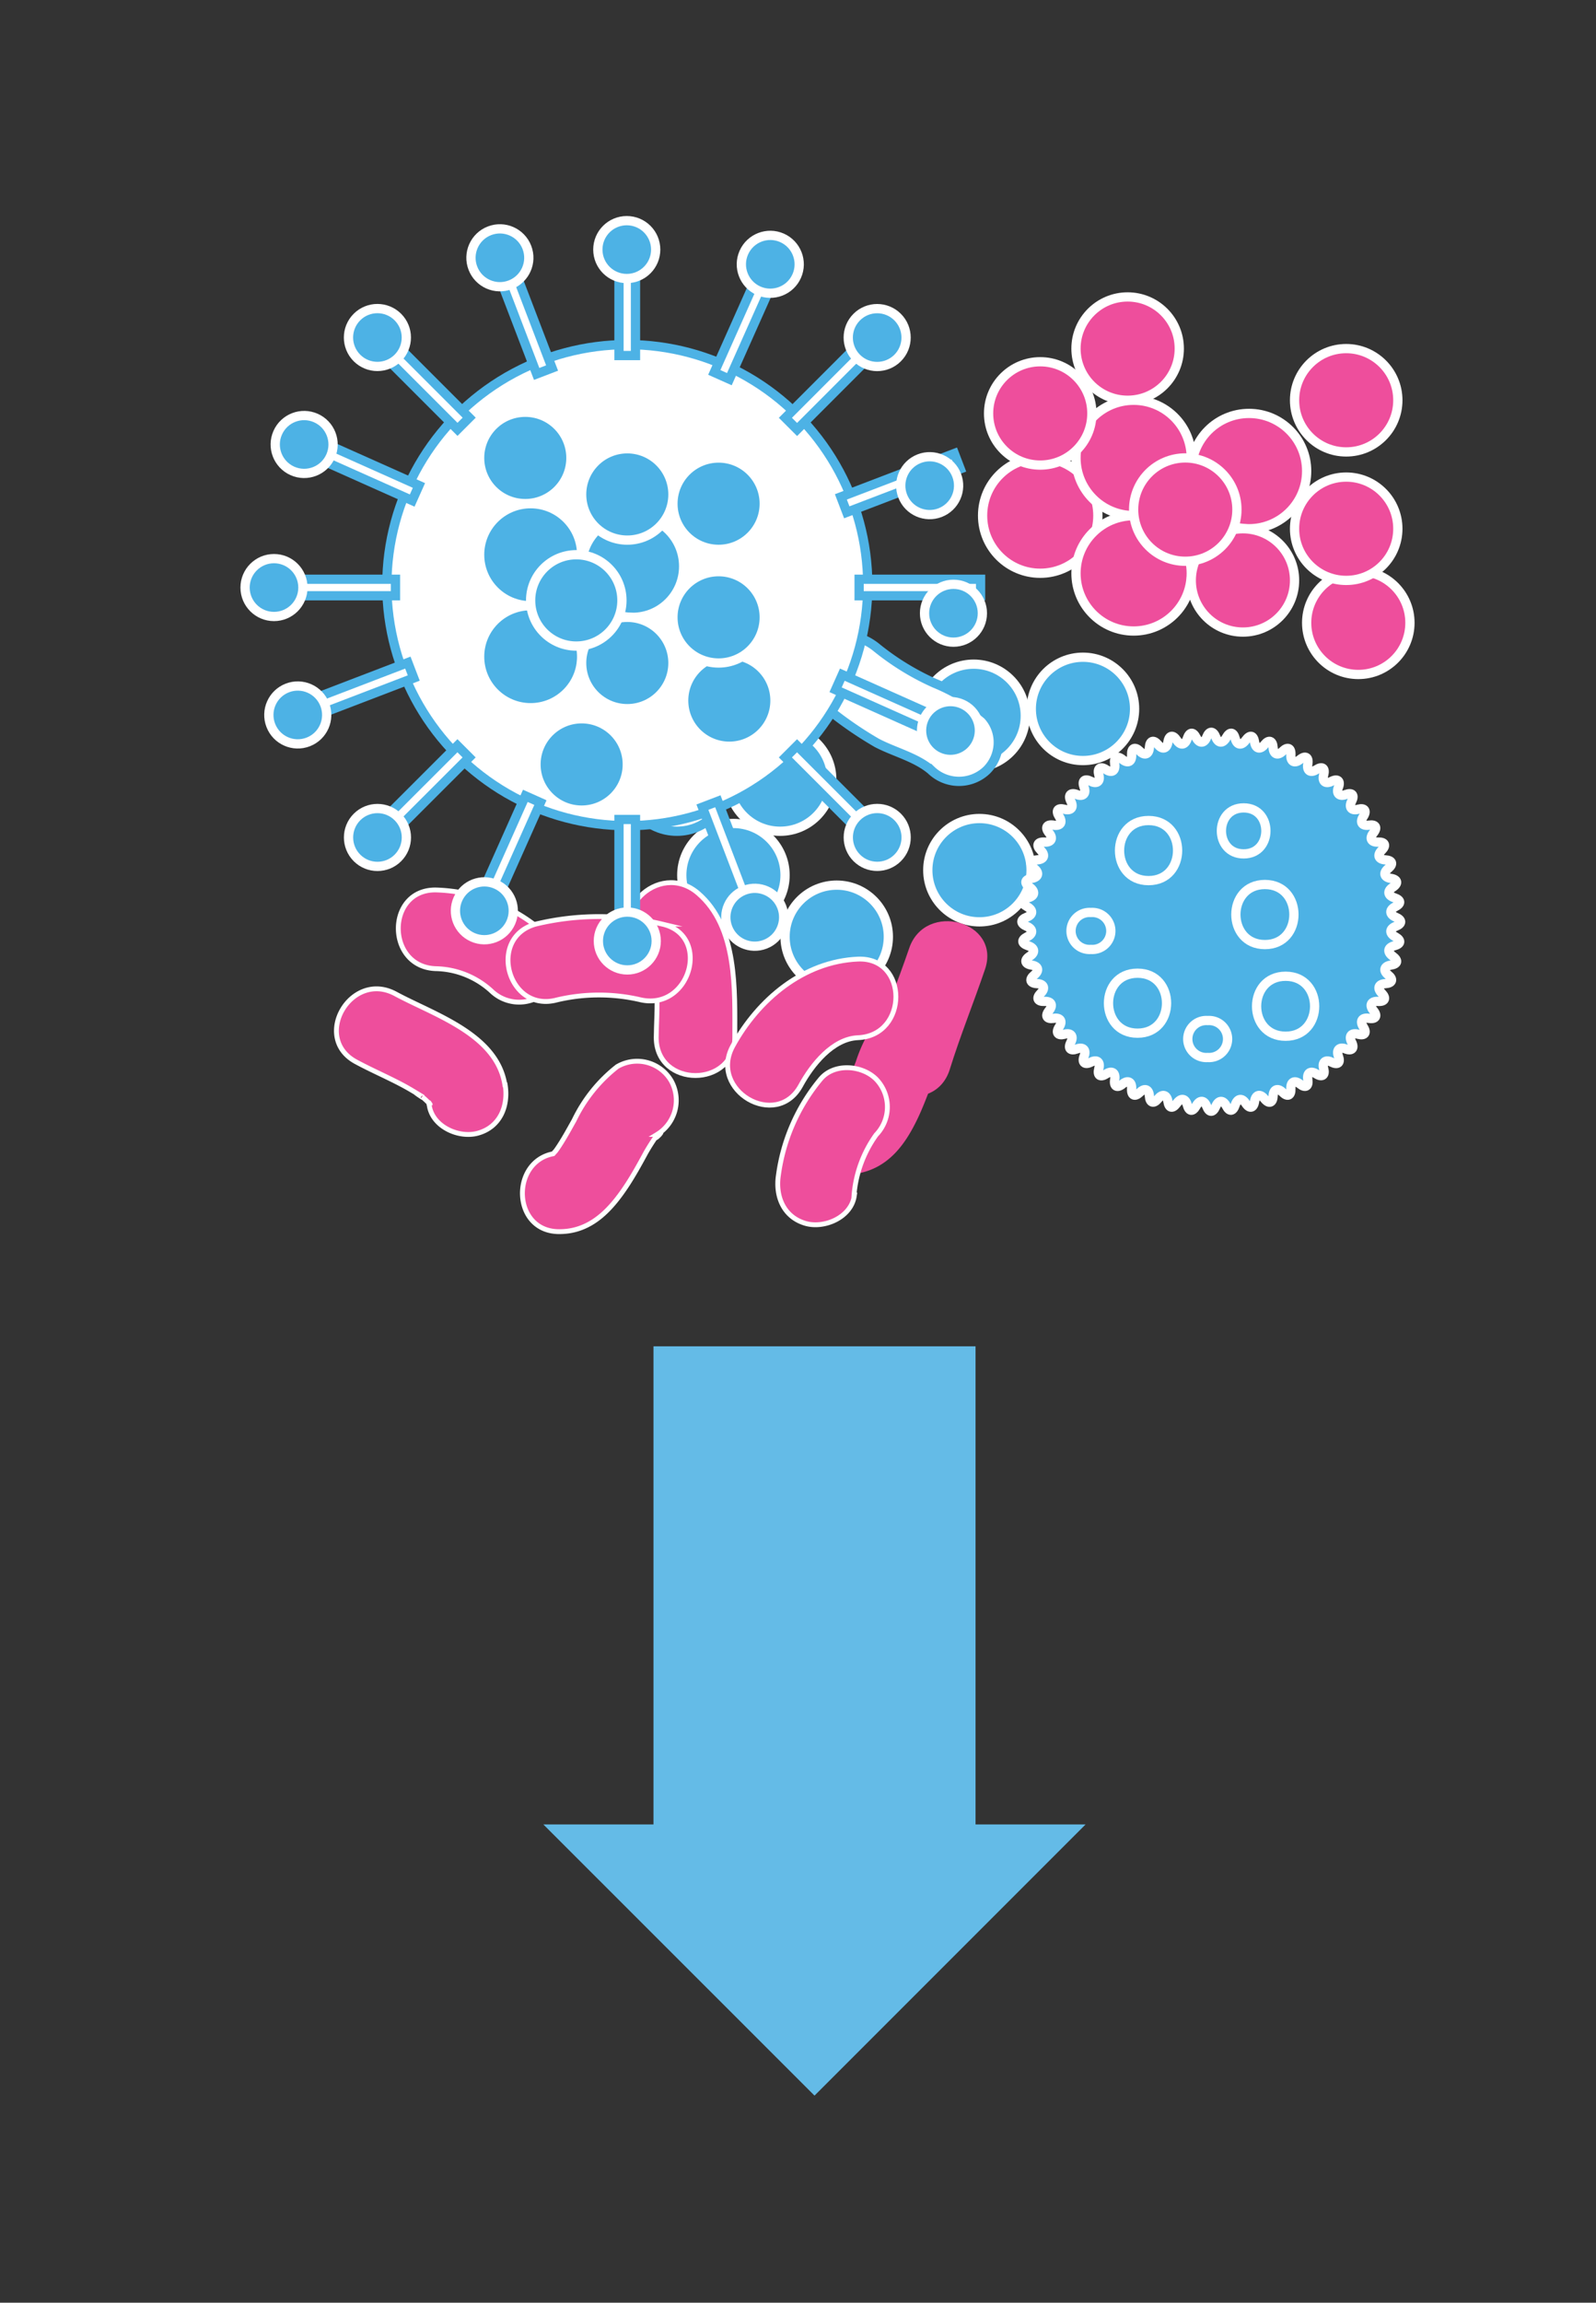 <svg xmlns="http://www.w3.org/2000/svg" viewBox="0 0 151.74 218.84"><rect x="0" y="0" width="151.74" height="218.84" fill="#333333" stroke="none"/><defs><style>.cls-1,.cls-4,.cls-5{fill:#ee4e9c;}.cls-1,.cls-2,.cls-4{stroke:#fff;}.cls-1,.cls-2,.cls-3,.cls-4{stroke-miterlimit:10;}.cls-1{stroke-width:0.88px;}.cls-2{fill:#4db2e5;}.cls-2,.cls-3{stroke-width:0.88px;}.cls-3{fill:#fff;stroke:#4db2e5;}.cls-4{stroke-width:0.46px;}.cls-6{fill:#64bbe7;}</style></defs><title>germdown</title><g id="Layer_2" data-name="Layer 2"><circle class="cls-1" cx="98.9" cy="49" r="5.48"/><circle class="cls-1" cx="107.78" cy="54.49" r="5.48"/><circle class="cls-1" cx="107.78" cy="43.52" r="5.48"/><circle class="cls-1" cx="118.75" cy="44.77" r="5.48"/><circle class="cls-1" cx="118.17" cy="55.16" r="4.91"/><circle class="cls-1" cx="127.99" cy="38.04" r="4.91"/><circle class="cls-1" cx="129.14" cy="59.19" r="4.91"/><circle class="cls-2" cx="93.12" cy="82.7" r="4.91"/><circle class="cls-2" cx="92.57" cy="68.03" r="4.91"/><circle class="cls-2" cx="79.55" cy="89.03" r="4.91"/><circle class="cls-2" cx="69.73" cy="83.17" r="4.91"/><circle class="cls-3" cx="64.35" cy="74.09" r="4.91"/><circle class="cls-2" cx="74.17" cy="74.09" r="4.91"/><circle class="cls-1" cx="112.69" cy="48.43" r="4.91"/><circle class="cls-1" cx="107.21" cy="33.13" r="4.91"/><circle class="cls-2" cx="102.96" cy="67.37" r="4.91"/><circle class="cls-1" cx="127.99" cy="50.25" r="4.91"/><circle class="cls-1" cx="98.9" cy="39.29" r="4.91"/><path class="cls-4" d="M61.08,90.17c1.86,1.6,1.32,6,1.31,8.43,0,4.82,7.46,4.82,7.47,0,0-4.51.28-10.49-3.5-13.72s-9,2.15-5.29,5.29Z"/><path class="cls-4" d="M59.64,112.59c.65-1,1.2-2,1.78-3.07q.46-.8,1-1.57c-.47.7,1.09-.85.06-.14a3.8,3.8,0,0,0,1.32-5.12,3.75,3.75,0,0,0-5.12-1.32,14.32,14.32,0,0,0-4.09,5.09c-.51.91-1,1.82-1.6,2.7l-.15.21-.25.28c-4.12.79-3.88,7.54.71,7.4C56.24,117,58.12,114.91,59.64,112.59Z"/><path class="cls-5" d="M87.27,106.25c.51-1.07.91-2.18,1.35-3.28q.35-.86.75-1.68c-.37.76,1-1,0-.15A3.8,3.8,0,0,0,90,95.89a3.75,3.75,0,0,0-5.25-.62,14.31,14.31,0,0,0-3.37,5.59c-.39,1-.77,1.94-1.22,2.89l-.12.23-.21.31c-4,1.34-2.83,8,1.69,7.24C84.48,111,86.08,108.76,87.27,106.25Z"/><path class="cls-5" d="M86.44,90.12c-1.08,3.17-2.37,6.27-3.34,9.48-1.39,4.63,5.82,6.59,7.21,2,1-3.21,2.26-6.3,3.34-9.48,1.56-4.58-5.67-6.53-7.21-2Z"/><path class="cls-4" d="M52,88.88a16.31,16.31,0,0,0-10.52-4.3c-4.82-.11-4.81,7.37,0,7.48a8.07,8.07,0,0,1,5.23,2.11,3.8,3.8,0,0,0,5.29,0,3.75,3.75,0,0,0,0-5.29Z"/><path class="cls-4" d="M48,103.1c-.76-4.82-6.71-6.65-10.39-8.64-4.24-2.29-8,4.16-3.77,6.45,1.5.81,3.06,1.47,4.56,2.28.39.21.76.43,1.14.66-.07,0,1.05.74.59.38a7.28,7.28,0,0,1,.81.78q-.35-.45,0,.08-.27-.61-.12,0c.32,2,2.8,3.1,4.6,2.61,2.13-.58,2.93-2.59,2.61-4.6Z"/><path class="cls-4" d="M81.19,113.68a11.43,11.43,0,0,1,2.11-5.83,3.81,3.81,0,0,0,0-5.29c-1.34-1.34-4-1.56-5.29,0a18.06,18.06,0,0,0-4,9.12c-.31,2,.48,4,2.61,4.6,1.79.49,4.29-.59,4.6-2.61Z"/><path class="cls-4" d="M62.95,87.82a25.68,25.68,0,0,0-12,0c-4.65,1.26-2.67,8.47,2,7.21a17.33,17.33,0,0,1,8,0c4.7,1,6.69-6.17,2-7.21Z"/><path class="cls-4" d="M76.12,103.18c1.09-2,3.06-4.46,5.45-4.56,4.8-.2,4.82-7.67,0-7.47-5.18.22-9.49,3.85-11.9,8.26-2.31,4.23,4.14,8,6.45,3.77Z"/><path class="cls-3" d="M93.83,67.92a19.26,19.26,0,0,0-5-3,24.83,24.83,0,0,1-5.56-3.43c-1.6-1.26-3.72-1.57-5.29,0-1.31,1.31-1.6,4,0,5.29a35.86,35.86,0,0,0,5.4,3.83c1.66.87,3.7,1.35,5.15,2.58a3.81,3.81,0,0,0,5.29,0,3.75,3.75,0,0,0,0-5.29Z"/><path class="cls-2" d="M109.22,84a1.2,1.2,0,0,0,.39.84.52.52,0,0,0,.74-.74s-.13-.15-.06,0l0-.07s0,.15,0,0a.53.53,0,0,0-1.05,0Z"/><path class="cls-2" d="M110.68,87h.23a.53.53,0,0,0,0-1.05h-.23a.53.53,0,0,0,0,1.05Z"/><path class="cls-2" d="M114,84.92V84.8a.53.53,0,0,0-1,0v.12a.53.53,0,0,0,1,0Z"/><path class="cls-2" d="M114.06,88.36a.53.53,0,0,0,0-1.05.53.53,0,0,0,0,1.05Z"/><path class="cls-2" d="M123.74,90.05a1.14,1.14,0,0,0,.33-.09l.13-.1c.08-.07-.11.05,0,0l-.27.07h0a.54.54,0,0,0,.52-.53.53.53,0,0,0-.52-.53,1.15,1.15,0,0,0-.33.09l-.13.1c-.08.07.11-.05,0,0l.26-.07h0a.54.54,0,0,0-.53.53.53.53,0,0,0,.53.53Z"/><path class="cls-2" d="M120.94,84.39a.53.53,0,0,0,0-1,.53.53,0,0,0,0,1Z"/><path class="cls-2" d="M120.94,88.94a.53.53,0,0,0,0-1.05.53.53,0,0,0,0,1.05Z"/><path class="cls-2" d="M119.66,89.29a.53.53,0,0,0,0-1,.53.53,0,0,0,0,1Z"/><path class="cls-2" d="M116.51,88a.53.53,0,0,0,0-1.05.53.53,0,0,0,0,1.05Z"/><path class="cls-2" d="M114.41,81.13a.53.53,0,0,0,0-1.05.53.53,0,0,0,0,1.05Z"/><path class="cls-2" d="M120.71,86.84a.53.53,0,0,0,0-1,.53.53,0,0,0,0,1Z"/><path class="cls-2" d="M116.74,82.88a.53.53,0,0,0,0-1.05.53.53,0,0,0,0,1.05Z"/><path class="cls-2" d="M108,88.94a.53.53,0,0,0,0-1.05.53.53,0,0,0,0,1.05Z"/><path class="cls-2" d="M113.89,90.81a.53.53,0,0,0,0-1.05.53.53,0,0,0,0,1.05Z"/><path class="cls-2" d="M110.91,89.53a.53.53,0,0,0,0-1.05.53.53,0,0,0,0,1.05Z"/><path class="cls-2" d="M115.58,93.14a2.15,2.15,0,0,0,.42-.06l.15,0s.17,0,0,0a.54.54,0,0,0,.52-.53.53.53,0,0,0-.52-.53,1.55,1.55,0,0,0-.34.06l-.25.05a.52.52,0,1,0,0,1Z"/><path class="cls-2" d="M120.36,91.39a.53.53,0,0,0,0-1,.53.53,0,0,0,0,1Z"/><path class="cls-2" d="M116.74,90a.53.53,0,0,0,0-1,.53.53,0,0,0,0,1Z"/><path class="cls-2" d="M122.46,92.44h-.23a.53.53,0,0,0,0,1.05h.23a.53.53,0,0,0,0-1.05Z"/><path class="cls-2" d="M129,90.81a.53.53,0,0,0,0-1.05.53.53,0,0,0,0,1.05Z"/><path class="cls-2" d="M112.66,82.53a.53.53,0,0,0,0-1.05.53.53,0,0,0,0,1.05Z"/><path class="cls-2" d="M118.14,82.06a.53.53,0,0,0,0-1.05.53.53,0,0,0,0,1.05Z"/><path class="cls-2" d="M119.54,83.93a.52.52,0,0,0,0-1,.52.52,0,0,0,0,1Z"/><path class="cls-2" d="M121.18,80.66a.53.53,0,0,0,0-1.05.53.53,0,0,0,0,1.05Z"/><path class="cls-2" d="M113.59,93.73a.53.53,0,0,0,0-1.05.53.53,0,0,0,0,1.05Z"/><path class="cls-2" d="M109.86,93.73a.53.53,0,0,0,0-1.05.53.53,0,0,0,0,1.05Z"/><path class="cls-2" d="M111,92.33a.53.53,0,0,0,0-1.05.53.53,0,0,0,0,1.05Z"/><path class="cls-2" d="M108.69,86.84a.53.53,0,0,0,0-1,.53.53,0,0,0,0,1Z"/><path class="cls-2" d="M105.43,89.29a.53.53,0,0,0,0-1,.53.53,0,0,0,0,1Z"/><path class="cls-2" d="M101.64,87.54a.53.53,0,0,0,0-1.05.53.53,0,0,0,0,1.05Z"/><path class="cls-2" d="M108.69,91.86a.52.52,0,0,0,0-1,.52.52,0,0,0,0,1Z"/><path class="cls-2" d="M105.72,87a.53.53,0,0,0,0-1.05.53.53,0,0,0,0,1.05Z"/><path class="cls-2" d="M104.09,82.7a.53.53,0,0,0,0-1,.53.53,0,0,0,0,1Z"/><path class="cls-2" d="M106.07,84.39a.53.53,0,0,0,0-1,.53.53,0,0,0,0,1Z"/><path class="cls-2" d="M124.56,82.29a1.2,1.2,0,0,0,.39.84.53.53,0,1,0,.74-.74s-.13-.15-.06,0l0-.07s0,.15,0,0a.53.53,0,0,0-1.05,0Z"/><path class="cls-2" d="M108.05,75.06h.23a.53.53,0,0,0,0-1h-.23a.53.53,0,0,0,0,1Z"/><path class="cls-2" d="M111.38,73V72.9a.53.53,0,0,0-1.05,0V73a.53.53,0,0,0,1.05,0Z"/><path class="cls-2" d="M111.44,76.46a.53.53,0,0,0,0-1,.53.53,0,0,0,0,1Z"/><path class="cls-2" d="M114.7,74.13A1.15,1.15,0,0,0,115,74l.13-.1c.08-.07-.11.05,0,0l-.26.07h0a.54.54,0,0,0,.53-.53.53.53,0,0,0-.53-.52,1.13,1.13,0,0,0-.33.09l-.13.1c-.08.07.11-.05,0,0l.26-.07h0a.54.54,0,0,0-.52.52.52.52,0,0,0,.52.52Z"/><path class="cls-2" d="M129.81,82.7a.53.53,0,0,0,0-1,.53.53,0,0,0,0,1Z"/><path class="cls-2" d="M118.32,77a.53.53,0,0,0,0-1,.53.53,0,0,0,0,1Z"/><path class="cls-2" d="M117,77.39a.53.53,0,0,0,0-1.05.53.53,0,0,0,0,1.05Z"/><path class="cls-2" d="M113.89,76.11a.53.53,0,0,0,0-1.05.53.53,0,0,0,0,1.05Z"/><path class="cls-2" d="M123.28,79.43a.53.53,0,0,0,0-1,.53.53,0,0,0,0,1Z"/><path class="cls-2" d="M118.09,74.94a.53.53,0,0,0,0-1.05.53.53,0,0,0,0,1.05Z"/><path class="cls-2" d="M125.61,81.18a.53.53,0,0,0,0-1,.53.53,0,0,0,0,1Z"/><path class="cls-2" d="M105.72,77.86a.53.53,0,0,0,0-1,.53.53,0,0,0,0,1Z"/><path class="cls-2" d="M110.15,78.09a.53.53,0,0,0,0-1.05.53.53,0,0,0,0,1.05Z"/><path class="cls-2" d="M108.29,77.63a.53.53,0,0,0,0-1,.53.53,0,0,0,0,1Z"/><path class="cls-2" d="M100.85,85a2,2,0,0,0,.42-.06l.15,0s.17,0,0,0a.53.53,0,0,0,.53-.53.53.53,0,0,0-.53-.52,1.63,1.63,0,0,0-.34.06,1.12,1.12,0,0,1-.25.05.53.53,0,1,0,0,1.05Z"/><path class="cls-2" d="M117.74,79.49a.53.53,0,0,0,0-1.05.53.53,0,0,0,0,1.05Z"/><path class="cls-2" d="M114.12,78.09a.53.53,0,0,0,0-1.05.53.53,0,0,0,0,1.05Z"/><path class="cls-2" d="M119.84,80.54h-.23a.53.53,0,0,0,0,1.05h.23a.53.53,0,0,0,0-1.05Z"/><path class="cls-2" d="M116.45,82.06a.53.53,0,0,0,0-1.05.53.53,0,0,0,0,1.05Z"/><path class="cls-2" d="M121.53,80.83a.53.53,0,0,0,0-1,.53.53,0,0,0,0,1Z"/><path class="cls-2" d="M127,80.37a.53.53,0,0,0,0-1.05.53.53,0,0,0,0,1.05Z"/><path class="cls-2" d="M128.41,82.23a.52.52,0,0,0,0-1,.52.52,0,0,0,0,1Z"/><path class="cls-2" d="M123.57,75.5a.53.53,0,0,0,0-1.05.53.53,0,0,0,0,1.05Z"/><path class="cls-2" d="M111,80.08a.53.53,0,0,0,0-1,.53.53,0,0,0,0,1Z"/><path class="cls-2" d="M108.05,83.28a.53.53,0,0,0,0-1.05.53.53,0,0,0,0,1.05Z"/><path class="cls-2" d="M108.17,80.08a.53.53,0,0,0,0-1,.53.53,0,0,0,0,1Z"/><path class="cls-2" d="M106.07,74.94a.53.53,0,0,0,0-1.05.53.53,0,0,0,0,1.05Z"/><path class="cls-2" d="M104.44,77.63a.53.53,0,0,0,0-1,.53.53,0,0,0,0,1Z"/><path class="cls-2" d="M102.45,81.83a.53.53,0,0,0,0-1,.53.53,0,0,0,0,1Z"/><path class="cls-2" d="M106.07,80a.53.53,0,0,0,0-1.05.53.53,0,0,0,0,1.05Z"/><path class="cls-2" d="M99.83,81.83a.53.53,0,0,0,0-1,.53.53,0,0,0,0,1Z"/><path class="cls-2" d="M122.23,77.86a.53.53,0,0,0,0-1,.53.53,0,0,0,0,1Z"/><path class="cls-2" d="M103.21,94.19a.53.53,0,0,0,0-1.05.53.53,0,0,0,0,1.05Z"/><path class="cls-2" d="M113.13,97.05a1.2,1.2,0,0,0,.39.84.53.53,0,1,0,.74-.74s-.13-.15-.06,0l0-.07s0,.15,0,0a.53.53,0,1,0-1.05,0Z"/><path class="cls-2" d="M114.59,100h.23a.53.53,0,0,0,0-1.05h-.23a.53.53,0,0,0,0,1.05Z"/><path class="cls-2" d="M117.91,98v-.12a.53.53,0,0,0-1.05,0V98a.53.53,0,0,0,1.05,0Z"/><path class="cls-2" d="M118,101.43a.53.53,0,0,0,0-1.05.53.53,0,0,0,0,1.05Z"/><path class="cls-2" d="M121.24,99.09a1.1,1.1,0,0,0,.33-.09l.13-.1c.08-.08-.11.05,0,0l-.27.07h0a.54.54,0,0,0,.53-.53.52.52,0,0,0-.53-.52,1.14,1.14,0,0,0-.33.09l-.13.1c-.08.07.11-.05,0,0l.26-.07h0a.54.54,0,0,0-.53.53.52.52,0,0,0,.53.52Z"/><path class="cls-2" d="M124.85,97.46a.53.53,0,0,0,0-1.05.53.53,0,0,0,0,1.05Z"/><path class="cls-2" d="M128,94a.53.53,0,0,0,0-1.05A.53.53,0,0,0,128,94Z"/><path class="cls-2" d="M123.57,102.36a.53.53,0,0,0,0-1.05.53.53,0,0,0,0,1.05Z"/><path class="cls-2" d="M120.42,101.08a.53.53,0,0,0,0-1.05.53.53,0,0,0,0,1.05Z"/><path class="cls-2" d="M118.32,94.19a.53.53,0,0,0,0-1.05.53.53,0,0,0,0,1.05Z"/><path class="cls-2" d="M124.62,99.91a.53.53,0,0,0,0-1.05.53.53,0,0,0,0,1.05Z"/><path class="cls-2" d="M120.65,95.94a.53.53,0,0,0,0-1,.53.53,0,0,0,0,1Z"/><path class="cls-2" d="M112.25,102.83a.53.53,0,0,0,0-1.05.53.53,0,0,0,0,1.05Z"/><path class="cls-2" d="M116.69,103.06a.52.52,0,0,0,0-1,.52.52,0,0,0,0,1Z"/><path class="cls-2" d="M114.82,102.59a.53.53,0,0,0,0-1.05.53.53,0,0,0,0,1.05Z"/><path class="cls-2" d="M126.72,85.73a2.08,2.08,0,0,0,.42-.06l.15,0s.17,0,0,0a.53.53,0,0,0,.52-.52.53.53,0,0,0-.52-.53,1.58,1.58,0,0,0-.34.06,1.21,1.21,0,0,1-.25.05.52.52,0,1,0,0,1Z"/><path class="cls-2" d="M100.35,90a.53.53,0,0,0,0-1,.53.53,0,0,0,0,1Z"/><path class="cls-2" d="M120.65,103.06a.52.52,0,0,0,0-1,.52.52,0,0,0,0,1Z"/><path class="cls-2" d="M130.16,86.26h-.23a.53.53,0,0,0,0,1.05h.23a.53.53,0,0,0,0-1.05Z"/><path class="cls-2" d="M126.78,87.78a.53.53,0,0,0,0-1.05.53.53,0,0,0,0,1.05Z"/><path class="cls-2" d="M116.57,95.59a.52.52,0,0,0,0-1,.52.52,0,0,0,0,1Z"/><path class="cls-2" d="M122.05,95.13a.53.53,0,0,0,0-1,.53.53,0,0,0,0,1Z"/><path class="cls-2" d="M123.45,97a.53.53,0,0,0,0-1.05.53.53,0,0,0,0,1.05Z"/><path class="cls-2" d="M125.09,93.73a.53.53,0,0,0,0-1.05.53.53,0,0,0,0,1.05Z"/><path class="cls-2" d="M121.29,85.79a.53.53,0,0,0,0-1,.53.53,0,0,0,0,1Z"/><path class="cls-2" d="M117.56,87.54a.53.53,0,0,0,0-1.05.53.53,0,0,0,0,1.05Z"/><path class="cls-2" d="M118.49,85.79a.53.53,0,0,0,0-1,.53.53,0,0,0,0,1Z"/><path class="cls-2" d="M112.6,99.91a.53.53,0,0,0,0-1.05.53.53,0,0,0,0,1.05Z"/><path class="cls-2" d="M111,102.59a.53.53,0,0,0,0-1.05.53.53,0,0,0,0,1.05Z"/><path class="cls-2" d="M112.6,88.24a.53.53,0,0,0,0-1.05.53.53,0,0,0,0,1.05Z"/><path class="cls-2" d="M116.39,85.68a.53.53,0,0,0,0-1,.53.53,0,0,0,0,1Z"/><path class="cls-2" d="M108.29,99.79a.53.53,0,0,0,0-1.05.53.53,0,0,0,0,1.05Z"/><path class="cls-2" d="M111.9,96.29a.53.53,0,0,0,0-1,.53.53,0,0,0,0,1Z"/><path class="cls-2" d="M110.85,98.86a.53.53,0,0,0,0-1.05.53.53,0,0,0,0,1.05Z"/><path class="cls-2" d="M106,92.62a1.2,1.2,0,0,0,.39.84.52.52,0,0,0,.74-.74s-.13-.15-.06,0l0-.07s0,.15,0,0a.53.53,0,1,0-1.05,0Z"/><path class="cls-2" d="M107.41,95.59h.23a.53.53,0,0,0,0-1.05h-.23a.53.53,0,0,0,0,1.05Z"/><path class="cls-2" d="M105.43,100a.53.53,0,0,0,0-1.05.53.53,0,0,0,0,1.05Z"/><path class="cls-2" d="M107.64,98.16a.53.53,0,0,0,0-1.05.53.53,0,0,0,0,1.05Z"/><path class="cls-2" d="M105.43,95.48a.53.53,0,0,0,0-1,.53.53,0,0,0,0,1Z"/><path class="cls-2" d="M103.79,98.16a.53.53,0,0,0,0-1.05.53.53,0,0,0,0,1.05Z"/><path class="cls-2" d="M101.11,95.36a.53.53,0,0,0,0-1.05.53.53,0,0,0,0,1.05Z"/><path class="cls-2" d="M104.73,91.86a.52.52,0,0,0,0-1,.52.52,0,0,0,0,1Z"/><path class="cls-2" d="M102.45,91.39a.53.53,0,0,0,0-1,.53.53,0,0,0,0,1Z"/><path class="cls-2" d="M114.73,70.05c.24-.61.62-.61.86,0s.67.64,1,.05.68-.55.85.09.6.7,1,.15.74-.47.84.18.53.76.94.25.78-.39.82.27.44.81.91.35.82-.31.78.35.36.86.87.44.85-.22.74.43.26.89.82.53.86-.13.69.5.17.91.76.61.87,0,.64.57.07.92.69.69.87.05.57.64,0,.93.61.76.86.14.5.69-.12.92.53.82.84.23.43.74-.22.9.44.87.81.32.35.78-.31.87.35.91.78.4.27.82-.4.84.25.94.73.48.18.84-.48.79.15,1,.68.55.09.85-.56.74.05,1,.61.62,0,.86-.64.67-.05,1,.55.68-.09.85-.7.6-.15,1,.47.74-.18.84-.76.53-.25.94.39.78-.27.82-.81.44-.35.91.31.82-.35.78-.86.36-.44.87.22.85-.43.74-.89.26-.53.82.13.86-.5.69-.91.17-.61.76,0,.87-.57.64-.92.07-.69.69-.05.87-.64.57-.93,0-.76.61-.14.86-.69.51-.92-.12-.82.53-.23.84-.74.43-.9-.22-.87.44-.32.81-.78.35-.88-.31-.91.35-.4.78-.82.26-.84-.4-.94.25-.48.73-.84.18-.79-.48-1,.15-.55.68-.85.09-.74-.56-1,.05-.62.62-.86,0-.67-.64-1-.05-.68.55-.85-.09-.6-.7-1-.15-.74.47-.84-.18-.53-.76-.94-.25-.78.39-.82-.26-.44-.81-.91-.35-.82.31-.78-.35-.36-.86-.87-.44-.85.22-.74-.43-.26-.89-.82-.53-.86.13-.69-.51-.17-.91-.76-.61-.87,0-.64-.57-.07-.92-.69-.69-.87-.05-.57-.64,0-.93-.61-.76-.86-.14-.5-.69.12-.92-.53-.82-.84-.23-.43-.74.22-.9-.44-.87-.81-.32-.35-.78.31-.88-.35-.91-.78-.4-.27-.82.4-.84-.25-.94-.73-.48-.18-.84.48-.79-.15-1-.68-.55-.09-.85.56-.74-.05-1-.61-.62,0-.86.64-.67.05-1-.55-.68.09-.85.7-.6.15-1-.47-.74.18-.84.76-.53.25-.94-.39-.78.27-.82.81-.44.35-.91-.31-.82.35-.78.86-.36.44-.87-.22-.85.43-.74.89-.26.53-.82-.13-.86.5-.69.91-.17.61-.76,0-.87.57-.64.92-.07.69-.69.05-.87.64-.57.93,0,.76-.61.14-.86.69-.5.92.12.82-.53.23-.84.74-.43.9.22.87-.44.32-.81.78-.35.87.31.91-.35.4-.78.82-.27.84.4.94-.25.48-.73.84-.18.79.48,1-.15.55-.68.85-.09S114.5,70.67,114.73,70.05Z"/><path class="cls-2" d="M120.26,89.77c3.68,0,3.68-5.71,0-5.71s-3.68,5.71,0,5.71Z"/><path class="cls-2" d="M109.2,83.69c3.68,0,3.68-5.71,0-5.71s-3.68,5.71,0,5.71Z"/><path class="cls-2" d="M108.15,98.19c3.68,0,3.68-5.7,0-5.7s-3.68,5.7,0,5.7Z"/><path class="cls-2" d="M122.23,98.48c3.68,0,3.68-5.7,0-5.7s-3.68,5.7,0,5.7Z"/><path class="cls-2" d="M118.24,81.15c2.82,0,2.82-4.37,0-4.37s-2.82,4.37,0,4.37Z"/><path class="cls-2" d="M103.72,90.23a1.76,1.76,0,1,0,0-3.51,1.76,1.76,0,1,0,0,3.51Z"/><path class="cls-2" d="M114.82,100.5a1.76,1.76,0,1,0,0-3.51,1.76,1.76,0,1,0,0,3.51Z"/><circle class="cls-3" cx="59.64" cy="55.61" r="22.86"/><rect class="cls-3" x="58.85" y="22.24" width="1.57" height="11.55"/><rect class="cls-3" x="58.85" y="77.88" width="1.57" height="11.55"/><rect class="cls-3" x="81.68" y="55.05" width="11.55" height="1.57"/><rect class="cls-3" x="26.05" y="55.05" width="11.55" height="1.57"/><rect class="cls-3" x="73.53" y="35.38" width="11.56" height="1.57" transform="translate(-2.33 66.71) rotate(-45.02)"/><rect class="cls-3" x="34.19" y="74.72" width="11.55" height="1.57" transform="translate(-41.68 50.35) rotate(-44.98)"/><rect class="cls-3" x="78.52" y="69.73" width="1.57" height="11.56" transform="translate(-30.16 78.2) rotate(-45)"/><rect class="cls-3" x="39.19" y="30.39" width="1.57" height="11.55" transform="translate(-13.87 38.86) rotate(-45)"/><rect class="cls-3" x="65.2" y="29.65" width="11.56" height="1.57" transform="translate(14.28 82.87) rotate(-65.97)"/><rect class="cls-3" x="42.53" y="80.45" width="11.56" height="1.57" transform="translate(-45.56 92.26) rotate(-65.96)"/><rect class="cls-3" x="84.25" y="61.4" width="1.57" height="11.56" transform="translate(-10.97 117.45) rotate(-65.94)"/><rect class="cls-3" x="33.45" y="38.72" width="1.57" height="11.55" transform="translate(-20.35 57.62) rotate(-65.94)"/><rect class="cls-3" x="79.84" y="45.11" width="11.55" height="1.57" transform="translate(-10.74 33.61) rotate(-20.93)"/><rect class="cls-3" x="27.89" y="64.99" width="11.55" height="1.57" transform="translate(-21.31 16.4) rotate(-20.97)"/><rect class="cls-3" x="68.8" y="76.04" width="1.57" height="11.55" transform="translate(-24.65 30.28) rotate(-20.94)"/><rect class="cls-3" x="48.91" y="24.08" width="1.57" height="11.55" transform="translate(-7.39 19.74) rotate(-20.94)"/><circle class="cls-2" cx="90.65" cy="58.28" r="2.75"/><circle class="cls-2" cx="26.05" cy="55.84" r="2.75"/><circle class="cls-2" cx="59.64" cy="89.43" r="2.75"/><circle class="cls-2" cx="59.59" cy="23.72" r="2.75"/><circle class="cls-2" cx="83.4" cy="79.59" r="2.75" transform="translate(-31.85 82.28) rotate(-45)"/><circle class="cls-2" cx="35.89" cy="32.08" r="2.75" transform="translate(-12.18 34.77) rotate(-45)"/><circle class="cls-2" cx="35.89" cy="79.59" r="2.75" transform="translate(-45.77 48.69) rotate(-45)"/><circle class="cls-2" cx="83.4" cy="32.08" r="2.75" transform="translate(1.74 68.37) rotate(-45)"/><circle class="cls-2" cx="90.36" cy="69.43" r="2.75" transform="translate(-9.68 123.98) rotate(-66.14)"/><circle class="cls-2" cx="28.92" cy="42.25" r="2.75" transform="translate(-21.42 51.6) rotate(-66.14)"/><circle class="cls-2" cx="46.05" cy="86.56" r="2.75" transform="translate(-51.74 93.66) rotate(-66.14)"/><circle class="cls-2" cx="73.23" cy="25.12" r="2.75" transform="translate(20.64 81.93) rotate(-66.14)"/><circle class="cls-2" cx="71.76" cy="87.17" r="2.75" transform="translate(-26.61 31.75) rotate(-21.14)"/><circle class="cls-2" cx="47.53" cy="24.5" r="2.75" transform="translate(-5.64 18.79) rotate(-21.14)"/><circle class="cls-2" cx="28.31" cy="67.95" r="2.75" transform="translate(-22.6 14.78) rotate(-21.14)"/><circle class="cls-2" cx="88.39" cy="46.16" r="2.75" transform="translate(-10.7 34.98) rotate(-21.14)"/><circle class="cls-2" cx="50.45" cy="62.41" r="4.85"/><circle class="cls-2" cx="50.45" cy="52.72" r="4.85"/><circle class="cls-2" cx="60.15" cy="53.82" r="4.85"/><circle class="cls-2" cx="59.64" cy="63.01" r="4.34"/><circle class="cls-2" cx="68.32" cy="47.87" r="4.34"/><circle class="cls-2" cx="69.34" cy="66.58" r="4.34"/><circle class="cls-2" cx="54.79" cy="57.06" r="4.34"/><circle class="cls-2" cx="55.3" cy="72.65" r="4.34"/><circle class="cls-2" cx="49.94" cy="43.52" r="4.34"/><circle class="cls-2" cx="59.64" cy="46.99" r="4.34"/><circle class="cls-2" cx="68.32" cy="58.67" r="4.34"/><polygon class="cls-6" points="62.13 127.95 62.13 167.4 62.13 173.39 51.66 173.39 77.44 199.16 103.21 173.39 92.75 173.39 92.75 167.4 92.75 127.95 62.13 127.95"/></g></svg>